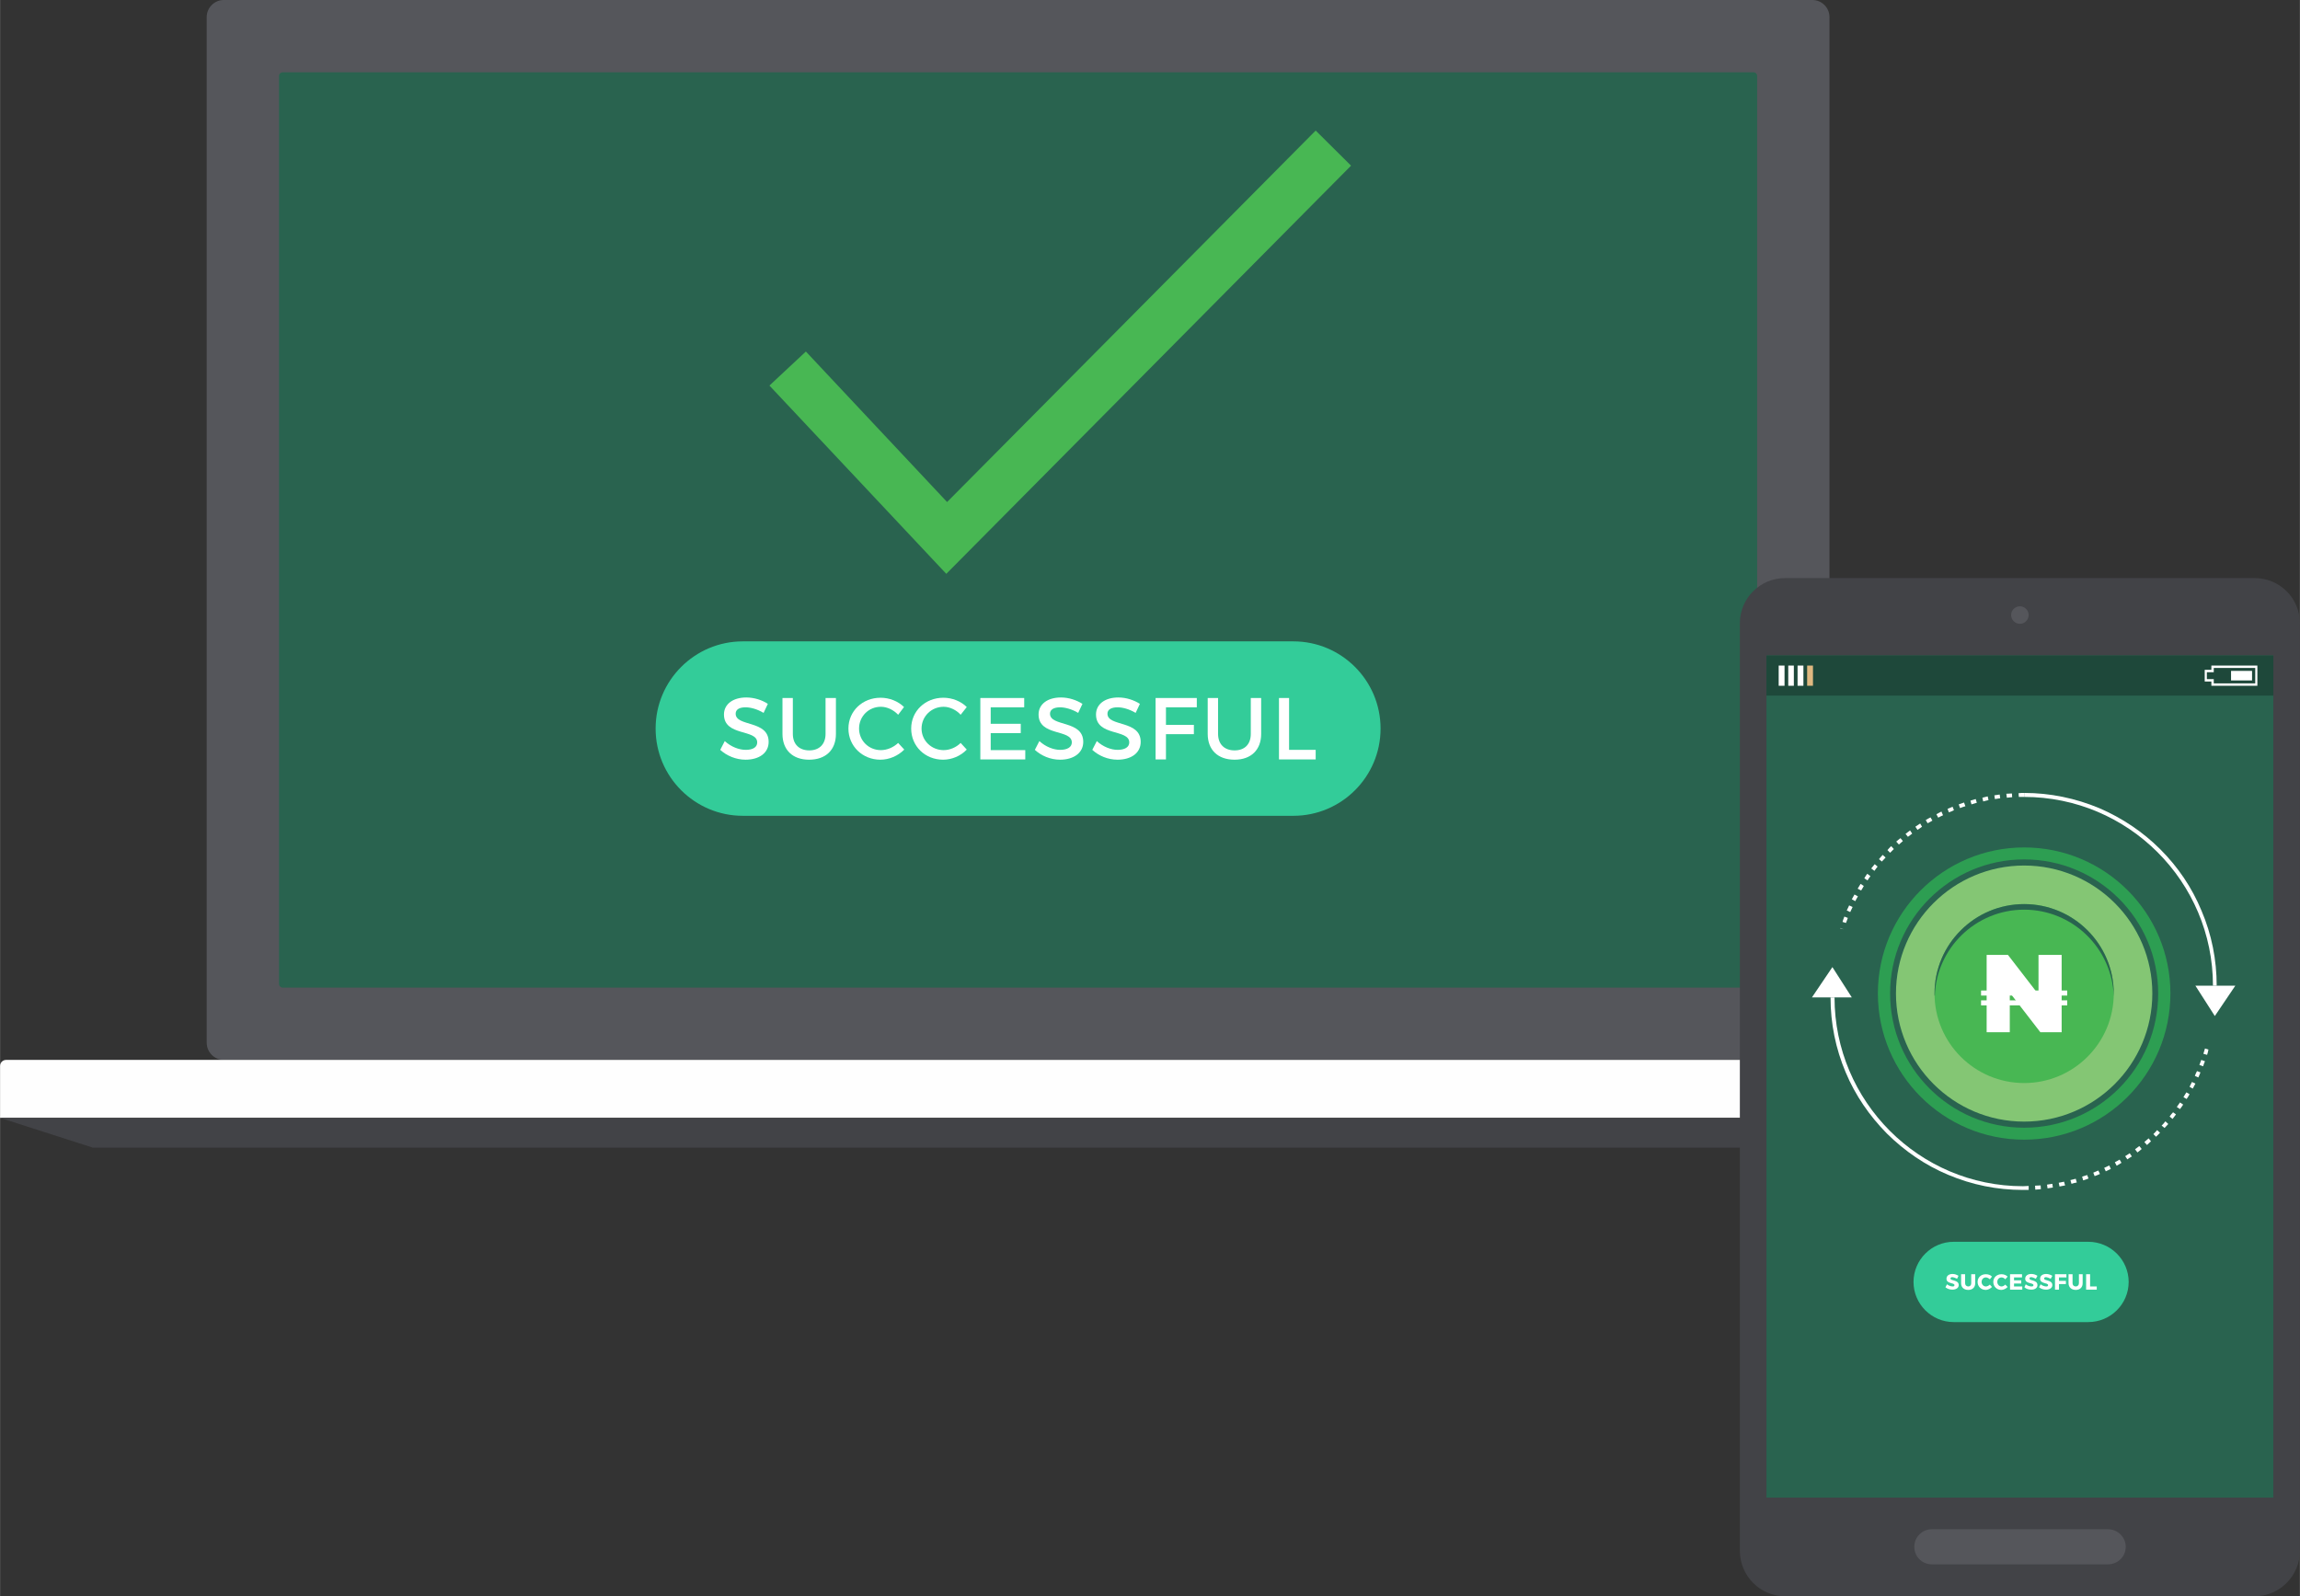 <?xml version="1.0" encoding="UTF-8"?>
<!DOCTYPE svg PUBLIC "-//W3C//DTD SVG 1.1//EN" "http://www.w3.org/Graphics/SVG/1.1/DTD/svg11.dtd">
<!-- Creator: CorelDRAW X7 -->
<svg xmlns="http://www.w3.org/2000/svg" xml:space="preserve" width="8.735in" height="6.063in" version="1.1" style="shape-rendering:geometricPrecision; text-rendering:geometricPrecision; image-rendering:optimizeQuality; fill-rule:evenodd; clip-rule:evenodd"
viewBox="0 0 8648 6003"
 xmlns:xlink="http://www.w3.org/1999/xlink">
 <rect x="0" y="0" width="8648" height="6003" fill="#333333" stroke="none"/>
 <defs>
  <style type="text/css">
   <![CDATA[
    .fil13 {fill:white}
    .fil2 {fill:#FEFEFE;fill-rule:nonzero}
    .fil10 {fill:#84C674;fill-rule:nonzero}
    .fil0 {fill:#55565B;fill-rule:nonzero}
    .fil3 {fill:#424347;fill-rule:nonzero}
    .fil5 {fill:#48B753;fill-rule:nonzero}
    .fil9 {fill:#2D9E52;fill-rule:nonzero}
    .fil6 {fill:#1E483A;fill-rule:nonzero}
    .fil1 {fill:#29634F;fill-rule:nonzero}
    .fil4 {fill:#33CC99;fill-rule:nonzero}
    .fil8 {fill:#DFB880;fill-rule:nonzero}
    .fil11 {fill:#EAB600;fill-rule:nonzero}
    .fil7 {fill:white;fill-rule:nonzero}
    .fil12 {fill:white;fill-rule:nonzero}
   ]]>
  </style>
 </defs>
 <g id="Layer_x0020_1">
  <path class="fil0" d="M6815 3986l-5974 0c-35,0 -64,-29 -64,-65l0 -3857c0,-35 29,-64 64,-64l5974 0c35,0 64,29 64,64l0 3857c0,36 -29,65 -64,65z"/>
  <path class="fil1" d="M1049 3700l0 -3415c0,-7 6,-13 13,-13l5532 0c7,0 13,6 13,13l0 3415c0,8 -6,14 -13,14l-5532 0c-7,0 -13,-6 -13,-14z"/>
  <path class="fil2" d="M7623 4204l-7623 0 0 -195c0,-13 10,-23 23,-23l7576 0c13,0 24,10 24,23l0 195z"/>
  <polygon class="fil3" points="7240,4204 0,4204 349,4316 7240,4316 7623,4204 "/>
  <path class="fil4" d="M4863 2412l-2070 0c-181,0 -328,147 -328,328l0 0c0,181 147,328 328,328l2070 0c181,0 328,-147 328,-328l0 0c0,-181 -147,-328 -328,-328z"/>
  <polygon class="fil5" points="3558,2158 2893,1450 3030,1322 3561,1888 4947,491 5080,623 "/>
  <path class="fil3" d="M8478 6003l-1766 0c-94,0 -170,-77 -170,-171l0 -3488c0,-94 76,-170 170,-170l1766 0c94,0 170,76 170,170l0 3488c0,94 -76,171 -170,171z"/>
  <polygon class="fil1" points="6642,5632 8548,5632 8548,2465 6642,2465 "/>
  <path class="fil0" d="M7926 5883l-662 0c-37,0 -66,-29 -66,-66 0,-36 29,-66 66,-66l662 0c37,0 67,30 67,66 0,37 -30,66 -67,66z"/>
  <path class="fil0" d="M7628 2313c0,18 -15,33 -33,33 -18,0 -33,-15 -33,-33 0,-18 15,-33 33,-33 18,0 33,15 33,33z"/>
  <path class="fil4" d="M7852 4972l-506 0c-83,0 -151,-68 -151,-151 0,-83 68,-151 151,-151l506 0c84,0 152,68 152,151 0,83 -68,151 -152,151z"/>
  <polygon class="fil6" points="6642,2616 8548,2616 8548,2465 6642,2465 "/>
  <path class="fil7" d="M8488 2503l-173 0 0 16 -25 0 0 44 25 0 0 16 173 0 0 -76zm-8 9l0 58 -156 0 0 -16 -26 0 0 -26 26 0 0 -16 156 0z"/>
  <polygon class="fil7" points="8389,2559 8468,2559 8468,2523 8389,2523 "/>
  <polygon class="fil8" points="6795,2579 6817,2579 6817,2503 6795,2503 "/>
  <polygon class="fil7" points="6759,2579 6781,2579 6781,2503 6759,2503 "/>
  <polygon class="fil7" points="6724,2579 6745,2579 6745,2503 6724,2503 "/>
  <polygon class="fil7" points="6688,2579 6710,2579 6710,2503 6688,2503 "/>
  <path class="fil9" d="M7611 3187c-303,0 -550,246 -550,549 0,304 247,550 550,550 304,0 550,-246 550,-550 0,-303 -246,-549 -550,-549z"/>
  <path class="fil1" d="M7611 3232c-278,0 -504,226 -504,504 0,279 226,505 504,505 279,0 504,-226 504,-505 0,-278 -225,-504 -504,-504z"/>
  <path class="fil10" d="M7611 3255c-266,0 -482,216 -482,481 0,266 216,482 482,482 266,0 482,-216 482,-482 0,-265 -216,-481 -482,-481z"/>
  <path class="fil5" d="M7611 3400c-186,0 -337,151 -337,336 0,186 151,337 337,337 186,0 337,-151 337,-337 0,-185 -151,-336 -337,-336z"/>
  <path class="fil11" d="M7274 3737c0,0 0,0 0,-1l0 0c0,1 0,1 0,1zm674 0c0,0 0,0 0,-1l0 0c0,1 0,1 0,1z"/>
  <path class="fil1" d="M7948 3747c-6,-181 -155,-326 -337,-326 -182,0 -331,145 -336,326 -1,-3 -1,-7 -1,-10 0,0 0,0 0,-1 0,-185 151,-336 337,-336 186,0 337,151 337,336 0,1 0,1 0,1 0,3 0,7 0,10z"/>
  <path class="fil7" d="M7591 2997l-1 -14c7,-1 14,-1 21,-1l0 15c-7,0 -14,0 -20,0zm-45 3l-2 -15c7,0 14,-1 21,-1l1 14c-7,1 -14,1 -20,2zm-45 5l-2 -14c7,-1 14,-2 20,-3l2 14c-6,1 -13,2 -20,3zm-44 9l-3 -14c6,-2 13,-3 20,-5l3 14c-7,2 -14,3 -20,5zm-44 11l-4 -14c7,-2 14,-4 20,-6l4 14c-7,2 -13,4 -20,6zm-43 14l-5 -14c7,-2 14,-5 20,-7l5 14c-7,2 -13,4 -20,7zm-42 16l-5 -13c6,-3 13,-5 19,-8l5 13c-6,3 -12,6 -19,8zm-40 20l-7 -13c6,-3 13,-7 19,-10l6 14c-6,2 -12,6 -18,9zm-40 21l-7 -12c6,-4 12,-7 18,-10l7 12c-6,4 -12,7 -18,10zm-38 25l-8 -12c6,-4 12,-8 18,-12l7 12c-5,4 -11,8 -17,12zm-36 26l-9 -11c6,-4 11,-9 17,-13l8 12c-5,4 -11,8 -16,12zm-34 29l-10 -11c5,-4 10,-9 16,-13l9 11c-5,4 -10,9 -15,13zm-33 31l-10 -10c4,-5 9,-10 14,-15l10 11c-4,4 -9,9 -14,14zm-31 33l-11 -9c5,-6 10,-11 14,-16l11 10c-5,5 -9,10 -14,15zm-28 35l-12 -9c4,-5 9,-11 13,-16l11 9c-4,5 -8,10 -12,16zm-26 36l-12 -8c3,-6 7,-11 11,-17l12 9c-4,5 -8,11 -11,16zm-24 38l-13 -7c4,-6 7,-12 11,-18l12 8c-3,6 -7,12 -10,17zm-22 40l-13 -7c3,-6 7,-12 10,-18l13 7c-4,6 -7,12 -10,18zm-19 41l-13 -6c3,-6 6,-13 9,-19l13 6c-3,6 -6,12 -9,19zm-16 41l-13 -4c2,-7 4,-13 7,-20l13 5c-2,7 -5,13 -7,19zm-8 24l-14 -4 1 -1 13 5 0 0z"/>
  <path class="fil7" d="M8335 3707l-14 0c0,-392 -319,-710 -710,-710l0 -15c98,0 193,20 282,57 86,37 164,89 230,155 67,67 119,144 155,231 38,89 57,184 57,282z"/>
  <polygon class="fil7" points="8255,3707 8405,3707 8328,3821 "/>
  <path class="fil7" d="M8299 3967l-14 -4c2,-7 4,-13 6,-20l13 4c-1,7 -3,13 -5,20zm-15 43l-14 -5c2,-6 5,-13 7,-19l14 5c-3,6 -5,13 -7,19zm-18 42l-13 -6c2,-6 5,-12 8,-18l13 5c-3,7 -5,13 -8,19zm-21 42l-12 -7c3,-6 6,-12 9,-18l13 6c-3,6 -6,12 -10,19zm-23 39l-12 -7c4,-6 7,-12 11,-18l12 7c-3,6 -7,12 -11,18zm-25 38l-12 -8c4,-6 8,-11 12,-17l12 8c-4,6 -8,12 -12,17zm-28 37l-11 -9c4,-6 8,-11 13,-16l11 8c-4,6 -9,11 -13,17zm-30 34l-11 -9c5,-5 10,-10 14,-16l11 10c-5,5 -9,10 -14,15zm-32 33l-10 -10c5,-5 10,-10 14,-15l11 10c-5,5 -10,10 -15,15zm-34 31l-10 -11c5,-5 11,-9 16,-14l9 11c-5,5 -10,9 -15,14zm-36 28l-9 -12c5,-4 11,-8 16,-12l9 11c-5,5 -11,9 -16,13zm-38 26l-8 -12c6,-4 11,-7 17,-11l8 12c-6,4 -12,7 -17,11zm-40 24l-7 -13c6,-3 12,-7 18,-10l7 12c-6,4 -12,7 -18,11zm-41 21l-6 -13c6,-3 12,-6 19,-9l6 13c-6,3 -12,6 -19,9zm-42 18l-5 -13c6,-3 13,-5 19,-8l6 13c-7,3 -13,6 -20,8zm-43 16l-4 -14c6,-2 13,-4 19,-6l5 13c-7,3 -13,5 -20,7zm-44 13l-4 -14c7,-2 13,-3 20,-5l4 14c-7,1 -13,3 -20,5zm-45 10l-3 -14c7,-1 14,-3 20,-4l4 14c-7,1 -14,3 -21,4zm-45 7l-2 -14c7,-1 14,-2 20,-3l2 14c-6,1 -13,2 -20,3zm-46 5l-1 -15c7,0 14,-1 21,-1l1 14c-7,1 -14,1 -21,2zm-46 1l0 -14c7,0 14,-1 21,-1l0 15c-7,0 -14,0 -21,0z"/>
  <path class="fil7" d="M7607 4475c-98,0 -192,-19 -282,-57 -86,-36 -163,-89 -230,-155 -66,-67 -119,-144 -155,-230 -38,-90 -57,-184 -57,-282l15 0c0,391 318,710 709,710l0 14z"/>
  <polygon class="fil7" points="6963,3751 6813,3751 6890,3637 "/>
  <polygon class="fil12" points="7752,3882 7752,3591 7665,3591 7665,3740 7550,3591 7470,3591 7470,3882 7557,3882 7557,3733 7672,3882 "/>
  <path id="1" class="fil13" d="M7449 3725l324 0 0 19 -324 0 0 -19zm0 37l324 0 0 19 -324 0 0 -19z"/>
  <path class="fil12" d="M2806 2623c-50,0 -84,25 -84,64 0,83 125,54 125,105 0,18 -16,28 -43,28 -25,0 -55,-11 -79,-33l-17 33c24,22 59,37 95,37 51,0 87,-25 87,-67 0,-83 -124,-56 -124,-106 0,-16 14,-24 37,-24 18,0 43,6 68,21l16 -34c-21,-14 -51,-24 -81,-24z"/>
  <path id="1" class="fil12" d="M3143 2625l-39 0 0 135c0,39 -24,62 -61,62 -38,0 -62,-23 -62,-62l0 -135 -39 0 0 135c0,60 38,97 100,97 63,0 101,-37 101,-97l0 -135z"/>
  <path id="2" class="fil12" d="M3311 2624c-68,0 -121,50 -121,116 0,66 53,117 120,117 33,0 66,-14 90,-38l-23 -25c-18,17 -42,27 -65,27 -46,0 -82,-36 -82,-81 0,-46 36,-82 82,-82 24,0 48,12 65,30l22 -29c-22,-22 -55,-35 -88,-35z"/>
  <path id="3" class="fil12" d="M3547 2624c-68,0 -121,50 -121,116 0,66 52,117 120,117 33,0 66,-14 89,-38l-23 -25c-17,17 -41,27 -64,27 -46,0 -83,-36 -83,-81 0,-46 37,-82 83,-82 23,0 48,12 64,30l23 -29c-22,-22 -55,-35 -88,-35z"/>
  <polygon id="4" class="fil12" points="3851,2660 3851,2625 3686,2625 3686,2856 3855,2856 3855,2821 3725,2821 3725,2757 3838,2757 3838,2722 3725,2722 3725,2660 "/>
  <path id="5" class="fil12" d="M3989 2623c-50,0 -84,25 -84,64 0,83 125,54 125,105 0,18 -17,28 -44,28 -24,0 -54,-11 -78,-33l-17 33c24,22 58,37 95,37 50,0 87,-25 87,-67 0,-83 -125,-56 -125,-106 0,-16 15,-24 38,-24 17,0 43,6 68,21l16 -34c-22,-14 -51,-24 -81,-24z"/>
  <path id="6" class="fil12" d="M4205 2623c-50,0 -84,25 -84,64 0,83 125,54 125,105 0,18 -17,28 -44,28 -24,0 -54,-11 -78,-33l-17 33c24,22 58,37 95,37 51,0 87,-25 87,-67 0,-83 -125,-56 -125,-106 0,-16 15,-24 38,-24 18,0 43,6 68,21l16 -34c-22,-14 -51,-24 -81,-24z"/>
  <polygon id="7" class="fil12" points="4500,2660 4500,2625 4345,2625 4345,2856 4384,2856 4384,2761 4489,2761 4489,2726 4384,2726 4384,2660 "/>
  <path id="8" class="fil12" d="M4742 2625l-39 0 0 135c0,39 -23,62 -61,62 -38,0 -62,-23 -62,-62l0 -135 -39 0 0 135c0,60 38,97 101,97 62,0 100,-37 100,-97l0 -135z"/>
  <polygon id="9" class="fil12" points="4847,2820 4847,2625 4809,2625 4809,2856 4947,2856 4947,2820 "/>
  <path class="fil12" d="M7342 4791c-14,0 -23,7 -23,18 0,20 30,14 30,24 0,4 -3,5 -7,5 -6,0 -15,-3 -21,-8l-6 11c7,6 17,9 26,9 13,0 24,-6 24,-17 0,-21 -31,-15 -31,-25 0,-3 3,-5 6,-5 5,0 13,3 19,6l5 -11c-6,-4 -14,-7 -22,-7z"/>
  <path id="1" class="fil12" d="M7427 4792l-15 0 0 34c0,7 -4,12 -11,12 -7,0 -12,-5 -12,-12l0 -34 -15 0 0 34c0,15 10,25 27,25 16,0 26,-10 26,-25l0 -34z"/>
  <path id="2" class="fil12" d="M7467 4792c-18,0 -31,12 -31,29 0,17 13,30 31,30 8,0 17,-5 23,-11l-8 -9c-4,4 -10,7 -15,7 -9,0 -16,-8 -16,-17 0,-10 7,-17 16,-17 5,0 11,3 15,7l8 -10c-5,-6 -14,-9 -23,-9z"/>
  <path id="3" class="fil12" d="M7526 4792c-18,0 -31,12 -31,29 0,17 13,30 30,30 9,0 18,-5 24,-11l-9 -9c-4,4 -9,7 -14,7 -9,0 -16,-8 -16,-17 0,-10 7,-17 16,-17 5,0 11,3 14,7l9 -10c-6,-6 -15,-9 -23,-9z"/>
  <polygon id="4" class="fil12" points="7603,4804 7603,4792 7558,4792 7558,4850 7604,4850 7604,4838 7573,4838 7573,4827 7600,4827 7600,4815 7573,4815 7573,4804 "/>
  <path id="5" class="fil12" d="M7638 4791c-14,0 -23,7 -23,18 0,20 31,14 31,24 0,4 -3,5 -8,5 -6,0 -15,-3 -21,-8l-5 11c6,6 16,9 26,9 13,0 23,-6 23,-17 0,-21 -30,-15 -30,-25 0,-3 2,-5 6,-5 5,0 12,3 18,6l6 -11c-6,-4 -14,-7 -23,-7z"/>
  <path id="6" class="fil12" d="M7694 4791c-14,0 -23,7 -23,18 0,20 30,14 30,24 0,4 -3,5 -7,5 -6,0 -15,-3 -21,-8l-6 11c7,6 17,9 27,9 12,0 23,-6 23,-17 0,-21 -31,-15 -31,-25 0,-3 3,-5 7,-5 4,0 12,3 18,6l6 -11c-6,-4 -15,-7 -23,-7z"/>
  <polygon id="7" class="fil12" points="7770,4804 7770,4792 7727,4792 7727,4850 7742,4850 7742,4829 7768,4829 7768,4817 7742,4817 7742,4804 "/>
  <path id="8" class="fil12" d="M7831 4792l-14 0 0 34c0,7 -5,12 -12,12 -7,0 -12,-5 -12,-12l0 -34 -15 0 0 34c0,15 11,25 27,25 16,0 26,-10 26,-25l0 -34z"/>
  <polygon id="9" class="fil12" points="7859,4838 7859,4792 7844,4792 7844,4850 7884,4850 7884,4838 "/>
 </g>
</svg>
